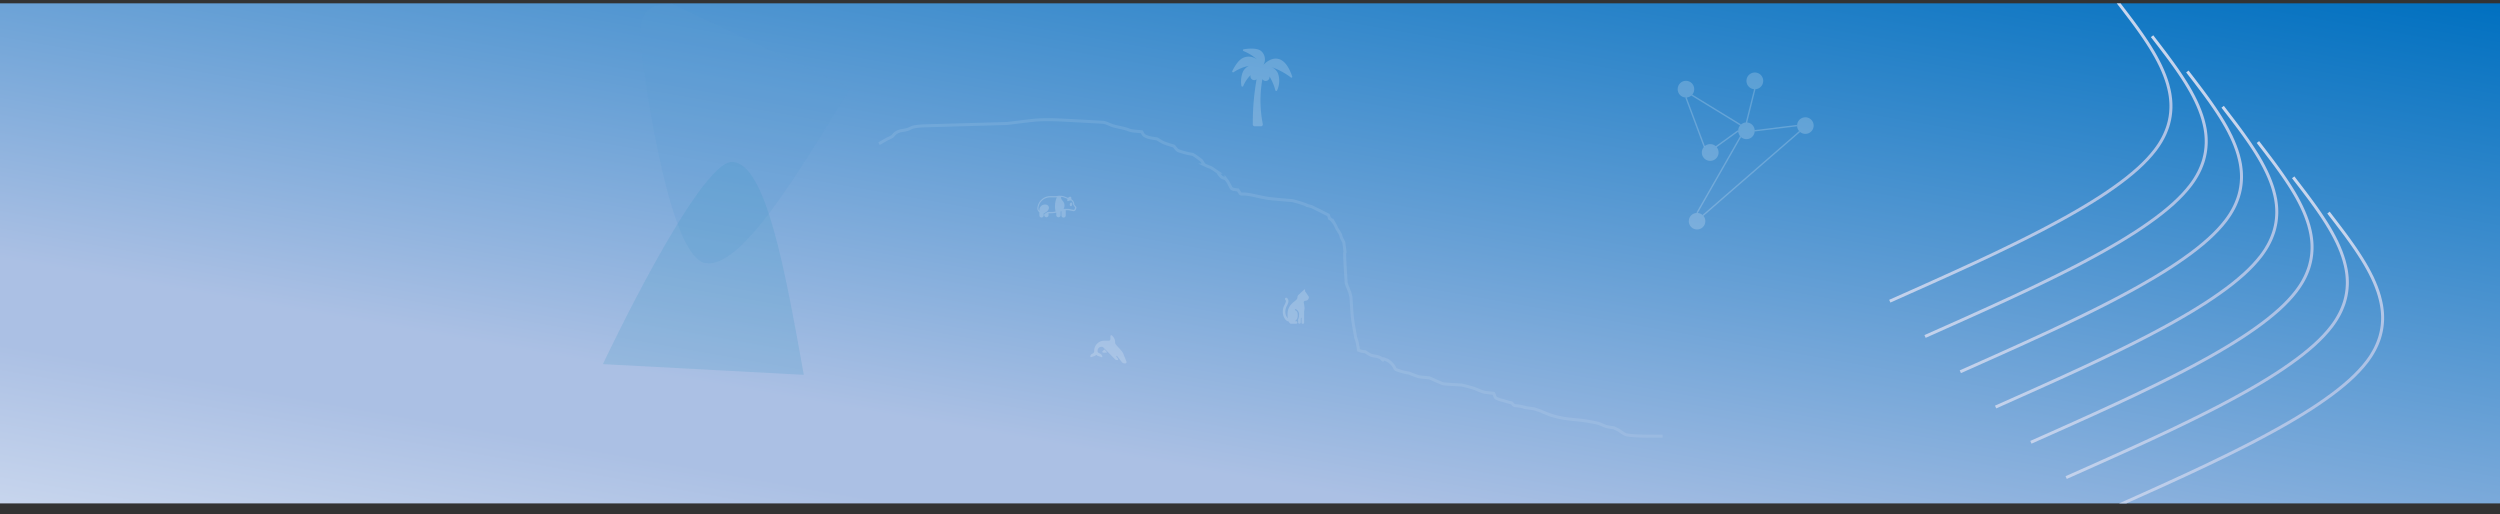 <svg id="图层_1" data-name="图层 1" xmlns="http://www.w3.org/2000/svg" xmlns:xlink="http://www.w3.org/1999/xlink" viewBox="0 0 850.38 174.92"><rect x="0" y="0" width="850.38" height="174.92" fill="#333333" stroke="none"/><defs><style>.cls-1,.cls-2,.cls-23,.cls-24,.cls-3{fill:none;}.cls-2{clip-rule:evenodd;}.cls-22,.cls-26,.cls-27,.cls-3{fill-rule:evenodd;}.cls-4{clip-path:url(#clip-path);}.cls-5{fill:url(#未命名的渐变);}.cls-6{fill:url(#未命名的渐变_2);}.cls-7{fill:url(#未命名的渐变_3);}.cls-8{fill:url(#未命名的渐变_4);}.cls-9{fill:url(#未命名的渐变_5);}.cls-10{fill:url(#未命名的渐变_6);}.cls-11{fill:url(#未命名的渐变_7);}.cls-12{fill:url(#未命名的渐变_8);}.cls-13{clip-path:url(#clip-path-5);}.cls-14{clip-path:url(#clip-path-6);}.cls-15,.cls-22{fill:#fff;opacity:0.2;}.cls-16{clip-path:url(#clip-path-7);}.cls-17{clip-path:url(#clip-path-8);}.cls-18{clip-path:url(#clip-path-9);}.cls-19{clip-path:url(#clip-path-10);}.cls-20{clip-path:url(#clip-path-11);}.cls-21{clip-path:url(#clip-path-12);}.cls-23,.cls-24{stroke:#fff;stroke-miterlimit:10;}.cls-23{stroke-width:0.48px;}.cls-23,.cls-26,.cls-27{opacity:0.2;}.cls-24{stroke-width:1.02px;opacity:0.1;}.cls-25{clip-path:url(#clip-path-13);}.cls-26{fill:#5b9bd5;}.cls-27{fill:#3d96c7;}</style><clipPath id="clip-path" transform="translate(0 1.14)"><rect class="cls-1" width="850.38" height="170.1"/></clipPath><linearGradient id="未命名的渐变" x1="452.56" y1="-69.02" x2="397.82" y2="241.4" gradientUnits="userSpaceOnUse"><stop offset="0" stop-color="#0070c0"/><stop offset="0.74" stop-color="#abc0e4"/><stop offset="0.83" stop-color="#abc0e4"/><stop offset="1" stop-color="#c7d5ed"/></linearGradient><linearGradient id="未命名的渐变_2" x1="532.54" y1="-88.25" x2="737.89" y2="104.05" gradientUnits="userSpaceOnUse"><stop offset="0" stop-color="#c7d5ed"/><stop offset="0.09" stop-color="#abc0e4"/><stop offset="0.13" stop-color="#abc0e4"/><stop offset="0.5" stop-color="#f6f8fc"/><stop offset="0.87" stop-color="#abc0e4"/><stop offset="0.92" stop-color="#abc0e4"/><stop offset="1" stop-color="#c7d5ed"/></linearGradient><linearGradient id="未命名的渐变_3" x1="544.54" y1="-76.25" x2="749.89" y2="116.05" xlink:href="#未命名的渐变_2"/><linearGradient id="未命名的渐变_4" x1="556.54" y1="-64.25" x2="761.89" y2="128.05" xlink:href="#未命名的渐变_2"/><linearGradient id="未命名的渐变_5" x1="568.54" y1="-52.25" x2="773.89" y2="140.05" xlink:href="#未命名的渐变_2"/><linearGradient id="未命名的渐变_6" x1="580.54" y1="-40.25" x2="785.89" y2="152.05" xlink:href="#未命名的渐变_2"/><linearGradient id="未命名的渐变_7" x1="592.54" y1="-28.25" x2="797.89" y2="164.05" xlink:href="#未命名的渐变_2"/><linearGradient id="未命名的渐变_8" x1="604.54" y1="-16.25" x2="809.89" y2="176.06" xlink:href="#未命名的渐变_2"/><clipPath id="clip-path-5" transform="translate(0 1.14)"><rect class="cls-1" x="413.64" y="12.66" width="31.2" height="31.2"/></clipPath><clipPath id="clip-path-6" transform="translate(0 1.14)"><rect class="cls-1" x="413.64" y="12.66" width="31.2" height="31.2"/></clipPath><clipPath id="clip-path-7" transform="translate(0 1.14)"><rect class="cls-1" x="433.74" y="96.06" width="14.16" height="14.16"/></clipPath><clipPath id="clip-path-8" transform="translate(0 1.14)"><rect class="cls-1" x="433.74" y="96.06" width="14.16" height="14.16"/></clipPath><clipPath id="clip-path-9" transform="translate(0 1.14)"><rect class="cls-1" x="370.08" y="110.7" width="14.16" height="14.16"/></clipPath><clipPath id="clip-path-10" transform="translate(0 1.14)"><rect class="cls-1" x="370.08" y="110.7" width="14.16" height="14.16"/></clipPath><clipPath id="clip-path-11" transform="translate(0 1.14)"><rect class="cls-1" x="352.32" y="62.22" width="14.22" height="14.16"/></clipPath><clipPath id="clip-path-12" transform="translate(0 1.14)"><rect class="cls-1" x="352.32" y="62.22" width="14.22" height="14.16"/></clipPath><clipPath id="clip-path-13" transform="translate(0 1.14)"><polyline class="cls-2" points="0 0 850.38 0 850.38 170.1 0 170.1"/></clipPath></defs><title>background</title><g class="cls-4"><g class="cls-4"><rect class="cls-5" y="1.14" width="850.38" height="170.1"/></g><g class="cls-4"><polygon class="cls-6" points="642.6 101.98 649.86 98.75 657.08 95.52 657.07 95.52 664.21 92.29 664.21 92.29 671.24 89.06 671.24 89.07 678.11 85.84 678.11 85.84 684.79 82.61 684.79 82.61 688.05 81 688.05 81 691.25 79.39 691.24 79.39 694.38 77.78 694.38 77.78 697.44 76.17 697.43 76.17 700.42 74.56 700.41 74.56 703.32 72.96 703.31 72.96 706.13 71.35 706.13 71.35 708.86 69.75 708.85 69.75 711.49 68.14 711.48 68.15 714.02 66.54 714.01 66.55 716.44 64.94 716.43 64.94 718.75 63.34 718.74 63.34 720.95 61.74 720.94 61.75 723.03 60.15 723.02 60.16 724.99 58.55 724.98 58.57 726.82 56.96 726.81 56.98 728.51 55.38 728.5 55.39 730.07 53.79 730.05 53.81 731.48 52.21 731.46 52.23 732.75 50.64 732.73 50.65 733.32 49.85 733.31 49.87 733.86 49.07 733.85 49.09 734.36 48.29 734.35 48.3 734.82 47.51 734.82 47.52 735.25 46.72 735.25 46.74 735.65 45.94 735.64 45.96 736.01 45.16 736 45.18 736.34 44.38 736.33 44.4 736.63 43.61 736.63 43.62 736.9 42.82 736.9 42.84 737.13 42.05 737.13 42.07 737.33 41.28 737.33 41.29 737.51 40.5 737.5 40.52 737.65 39.72 737.65 39.74 737.76 38.94 737.76 38.96 737.85 38.17 737.85 38.19 737.9 37.4 737.9 37.41 737.94 36.62 737.94 36.64 737.94 35.84 737.94 35.86 737.92 35.07 737.92 35.09 737.87 34.3 737.87 34.31 737.8 33.52 737.8 33.53 737.7 32.74 737.7 32.76 737.58 31.97 737.58 31.98 737.43 31.19 737.43 31.2 737.26 30.41 737.27 30.43 736.86 28.85 736.87 28.87 736.38 27.29 736.38 27.31 735.81 25.73 735.82 25.75 735.17 24.17 735.18 24.19 734.46 22.61 734.47 22.63 733.68 21.05 733.69 21.06 732.84 19.48 732.85 19.49 731.94 17.92 731.95 17.93 730.99 16.35 731 16.36 729.99 14.78 730 14.79 728.95 13.21 728.96 13.22 727.87 11.64 727.88 11.65 726.76 10.07 726.76 10.08 725.62 8.5 724.45 6.93 722.06 3.78 719.63 0.63 720.44 0 722.87 3.16 725.27 6.32 726.44 7.9 727.59 9.48 728.71 11.06 729.8 12.64 730.85 14.23 731.86 15.81 732.83 17.4 733.74 18.99 734.59 20.59 735.39 22.18 736.11 23.77 736.77 25.38 737.35 26.98 737.85 28.58 738.26 30.19 738.43 30.99 738.59 31.8 738.71 32.61 738.81 33.41 738.89 34.22 738.94 35.03 738.96 35.84 738.96 36.65 738.92 37.46 738.86 38.27 738.77 39.08 738.65 39.9 738.5 40.71 738.32 41.52 738.11 42.33 737.87 43.15 737.59 43.96 737.28 44.77 736.94 45.59 736.56 46.4 736.15 47.21 735.7 48.02 735.22 48.83 734.7 49.64 734.14 50.45 733.55 51.27 732.25 52.88 730.8 54.5 729.22 56.11 727.5 57.73 725.64 59.34 723.66 60.95 721.56 62.56 719.34 64.17 717.01 65.79 714.57 67.4 712.02 69.01 709.38 70.62 706.64 72.23 703.81 73.85 700.9 75.46 697.91 77.07 694.85 78.69 691.71 80.3 688.51 81.91 685.24 83.53 678.55 86.76 671.67 89.99 664.64 93.22 657.49 96.45 650.27 99.68 643.02 102.92 642.6 101.98"/></g><polygon class="cls-7" points="654.6 113.98 661.86 110.75 669.08 107.52 669.07 107.52 676.21 104.29 676.21 104.29 683.24 101.06 683.24 101.07 690.11 97.84 690.11 97.84 696.79 94.61 696.79 94.61 700.05 93 700.05 93 703.25 91.39 703.24 91.39 706.38 89.78 706.38 89.78 709.44 88.17 709.43 88.17 712.42 86.56 712.41 86.56 715.32 84.96 715.31 84.96 718.13 83.35 718.13 83.35 720.86 81.75 720.85 81.75 723.49 80.14 723.48 80.14 726.02 78.54 726.01 78.55 728.44 76.94 728.43 76.94 730.75 75.34 730.74 75.34 732.95 73.74 732.94 73.75 735.03 72.15 735.02 72.16 736.99 70.55 736.98 70.57 738.82 68.96 738.81 68.98 740.51 67.38 740.5 67.39 742.07 65.79 742.05 65.81 743.48 64.21 743.46 64.23 744.75 62.64 744.73 62.65 745.32 61.85 745.31 61.87 745.86 61.07 745.85 61.09 746.36 60.29 746.35 60.3 746.82 59.51 746.82 59.52 747.25 58.72 747.25 58.74 747.65 57.94 747.64 57.96 748.01 57.16 748 57.18 748.34 56.38 748.33 56.4 748.63 55.61 748.63 55.62 748.9 54.82 748.9 54.84 749.13 54.05 749.13 54.07 749.33 53.28 749.33 53.29 749.51 52.5 749.5 52.52 749.65 51.72 749.65 51.74 749.76 50.94 749.76 50.96 749.85 50.17 749.85 50.19 749.9 49.4 749.9 49.41 749.94 48.62 749.94 48.64 749.94 47.84 749.94 47.86 749.92 47.07 749.92 47.09 749.87 46.3 749.87 46.31 749.8 45.52 749.8 45.53 749.7 44.74 749.7 44.76 749.58 43.97 749.58 43.98 749.43 43.19 749.43 43.2 749.26 42.41 749.27 42.43 748.86 40.85 748.87 40.87 748.38 39.29 748.38 39.31 747.81 37.73 747.82 37.75 747.17 36.17 747.18 36.19 746.46 34.61 746.47 34.63 745.68 33.05 745.69 33.06 744.84 31.48 744.85 31.49 743.94 29.92 743.95 29.93 742.99 28.35 743 28.36 741.99 26.78 742 26.79 740.95 25.21 740.96 25.22 739.87 23.64 739.88 23.65 738.76 22.07 738.76 22.08 737.62 20.5 736.45 18.93 734.06 15.78 731.63 12.63 732.44 12 734.87 15.16 737.27 18.32 738.44 19.9 739.59 21.48 740.71 23.06 741.8 24.64 742.85 26.23 743.86 27.81 744.83 29.4 745.74 30.99 746.59 32.59 747.39 34.18 748.11 35.77 748.77 37.38 749.35 38.98 749.85 40.58 750.26 42.19 750.43 42.99 750.59 43.8 750.71 44.61 750.81 45.41 750.89 46.22 750.94 47.03 750.96 47.84 750.96 48.65 750.92 49.46 750.86 50.27 750.77 51.08 750.65 51.9 750.5 52.71 750.32 53.52 750.11 54.33 749.87 55.15 749.59 55.96 749.28 56.77 748.94 57.59 748.56 58.4 748.15 59.21 747.7 60.02 747.22 60.83 746.7 61.64 746.14 62.45 745.55 63.27 744.25 64.88 742.8 66.5 741.22 68.11 739.5 69.73 737.64 71.34 735.66 72.95 733.56 74.56 731.34 76.17 729.01 77.78 726.57 79.4 724.02 81.01 721.38 82.62 718.64 84.23 715.81 85.85 712.9 87.46 709.91 89.07 706.85 90.69 703.71 92.3 700.51 93.91 697.24 95.53 690.55 98.76 683.67 101.99 676.64 105.22 669.49 108.45 662.27 111.68 655.02 114.92 654.6 113.98"/><polygon class="cls-8" points="666.6 125.98 673.86 122.75 681.08 119.52 681.07 119.52 688.21 116.29 688.21 116.29 695.24 113.06 695.24 113.07 702.11 109.84 702.11 109.84 708.79 106.61 708.79 106.61 712.05 105 712.05 105 715.25 103.39 715.24 103.39 718.38 101.78 718.38 101.78 721.44 100.17 721.43 100.17 724.42 98.56 724.41 98.56 727.32 96.96 727.31 96.96 730.13 95.35 730.13 95.35 732.86 93.75 732.85 93.75 735.49 92.14 735.48 92.14 738.02 90.54 738.01 90.55 740.44 88.94 740.43 88.94 742.75 87.34 742.74 87.34 744.95 85.74 744.94 85.75 747.03 84.15 747.02 84.16 748.99 82.55 748.98 82.56 750.82 80.96 750.81 80.98 752.51 79.38 752.5 79.39 754.07 77.79 754.05 77.81 755.48 76.21 755.46 76.23 756.75 74.64 756.73 74.65 757.32 73.86 757.31 73.87 757.86 73.07 757.85 73.09 758.36 72.29 758.35 72.3 758.82 71.5 758.82 71.52 759.25 70.72 759.25 70.74 759.65 69.94 759.64 69.96 760.01 69.16 760 69.18 760.34 68.38 760.33 68.4 760.63 67.61 760.63 67.62 760.9 66.82 760.9 66.84 761.13 66.05 761.13 66.07 761.33 65.28 761.33 65.29 761.51 64.5 761.5 64.52 761.65 63.72 761.65 63.74 761.76 62.94 761.76 62.96 761.85 62.17 761.85 62.19 761.9 61.4 761.9 61.41 761.94 60.62 761.94 60.64 761.94 59.84 761.94 59.86 761.92 59.07 761.92 59.09 761.87 58.3 761.87 58.31 761.8 57.52 761.8 57.53 761.7 56.74 761.7 56.76 761.58 55.97 761.58 55.98 761.43 55.19 761.43 55.2 761.26 54.41 761.27 54.43 760.86 52.85 760.87 52.87 760.38 51.29 760.38 51.31 759.81 49.73 759.82 49.75 759.17 48.17 759.18 48.19 758.46 46.61 758.47 46.63 757.68 45.05 757.69 45.06 756.84 43.48 756.85 43.49 755.94 41.92 755.95 41.93 754.99 40.35 755 40.36 753.99 38.78 754 38.79 752.95 37.21 752.96 37.22 751.87 35.64 751.88 35.65 750.76 34.07 750.76 34.08 749.62 32.5 748.45 30.93 746.06 27.78 743.63 24.63 744.44 24 746.87 27.16 749.27 30.32 750.44 31.9 751.59 33.48 752.71 35.06 753.8 36.64 754.85 38.23 755.86 39.81 756.83 41.4 757.74 42.99 758.59 44.59 759.39 46.18 760.11 47.77 760.77 49.38 761.35 50.98 761.85 52.58 762.26 54.19 762.43 54.99 762.59 55.8 762.71 56.61 762.81 57.41 762.89 58.22 762.94 59.03 762.96 59.84 762.96 60.65 762.92 61.46 762.86 62.27 762.77 63.08 762.65 63.9 762.5 64.71 762.32 65.52 762.11 66.33 761.87 67.15 761.59 67.96 761.28 68.77 760.94 69.59 760.56 70.4 760.15 71.21 759.7 72.02 759.22 72.83 758.7 73.64 758.14 74.45 757.55 75.27 756.25 76.88 754.8 78.5 753.22 80.11 751.5 81.73 749.64 83.34 747.66 84.95 745.56 86.56 743.34 88.17 741.01 89.78 738.57 91.4 736.02 93.01 733.38 94.62 730.64 96.23 727.81 97.85 724.9 99.46 721.91 101.07 718.85 102.69 715.71 104.3 712.51 105.91 709.24 107.53 702.55 110.76 695.67 113.99 688.64 117.22 681.49 120.45 674.27 123.68 667.02 126.92 666.6 125.98"/><polygon class="cls-9" points="678.6 137.98 685.86 134.75 693.08 131.52 693.07 131.52 700.21 128.29 700.21 128.29 707.24 125.06 707.24 125.07 714.11 121.84 714.11 121.84 720.79 118.61 720.79 118.61 724.05 117 724.05 117 727.25 115.39 727.24 115.39 730.38 113.78 730.38 113.78 733.44 112.17 733.43 112.17 736.42 110.56 736.41 110.56 739.32 108.96 739.31 108.96 742.13 107.35 742.13 107.35 744.86 105.75 744.85 105.75 747.49 104.14 747.48 104.14 750.02 102.54 750.01 102.55 752.44 100.94 752.43 100.94 754.75 99.34 754.74 99.34 756.95 97.74 756.94 97.75 759.03 96.15 759.02 96.16 760.99 94.55 760.98 94.56 762.82 92.96 762.81 92.98 764.51 91.38 764.5 91.39 766.07 89.79 766.05 89.81 767.48 88.21 767.46 88.23 768.75 86.64 768.73 86.65 769.32 85.86 769.31 85.87 769.86 85.07 769.85 85.09 770.36 84.29 770.35 84.3 770.82 83.5 770.82 83.52 771.25 82.72 771.25 82.74 771.65 81.94 771.64 81.96 772.01 81.16 772 81.18 772.34 80.38 772.33 80.4 772.63 79.61 772.63 79.62 772.9 78.82 772.9 78.84 773.13 78.05 773.13 78.07 773.33 77.28 773.33 77.29 773.51 76.5 773.5 76.52 773.65 75.72 773.65 75.74 773.76 74.94 773.76 74.96 773.85 74.17 773.85 74.19 773.9 73.4 773.9 73.41 773.94 72.62 773.94 72.64 773.94 71.84 773.94 71.86 773.92 71.07 773.92 71.09 773.87 70.3 773.87 70.31 773.8 69.52 773.8 69.53 773.7 68.74 773.7 68.76 773.58 67.97 773.58 67.98 773.43 67.19 773.43 67.2 773.26 66.41 773.27 66.43 772.86 64.85 772.87 64.87 772.38 63.29 772.38 63.31 771.81 61.73 771.82 61.75 771.17 60.17 771.18 60.19 770.46 58.61 770.47 58.63 769.68 57.05 769.69 57.06 768.84 55.48 768.85 55.49 767.94 53.92 767.95 53.93 766.99 52.35 767 52.36 765.99 50.78 766 50.79 764.95 49.21 764.96 49.22 763.87 47.64 763.88 47.65 762.76 46.07 762.76 46.08 761.62 44.5 760.45 42.93 758.06 39.78 755.63 36.63 756.44 36 758.87 39.16 761.27 42.32 762.44 43.9 763.59 45.48 764.71 47.06 765.8 48.64 766.85 50.23 767.86 51.81 768.83 53.4 769.74 54.99 770.59 56.59 771.39 58.18 772.11 59.77 772.77 61.38 773.35 62.98 773.85 64.58 774.26 66.19 774.43 66.99 774.59 67.8 774.71 68.61 774.81 69.41 774.89 70.22 774.94 71.03 774.96 71.84 774.96 72.65 774.92 73.46 774.86 74.27 774.77 75.08 774.65 75.9 774.5 76.71 774.32 77.52 774.11 78.33 773.87 79.15 773.59 79.96 773.28 80.77 772.94 81.59 772.56 82.4 772.15 83.21 771.7 84.02 771.22 84.83 770.7 85.64 770.14 86.45 769.55 87.27 768.25 88.88 766.8 90.5 765.22 92.11 763.5 93.73 761.64 95.34 759.66 96.95 757.56 98.56 755.34 100.17 753.01 101.78 750.57 103.4 748.02 105.01 745.38 106.62 742.64 108.23 739.81 109.85 736.9 111.46 733.91 113.07 730.85 114.69 727.71 116.3 724.51 117.91 721.24 119.53 714.55 122.76 707.67 125.99 700.64 129.22 693.49 132.45 686.27 135.68 679.02 138.92 678.6 137.98"/><polygon class="cls-10" points="690.6 149.98 697.86 146.75 705.08 143.52 705.07 143.52 712.21 140.29 712.21 140.29 719.24 137.06 719.24 137.07 726.11 133.84 726.11 133.84 732.79 130.61 732.79 130.61 736.05 129 736.05 129 739.25 127.39 739.24 127.39 742.38 125.78 742.38 125.78 745.44 124.17 745.43 124.17 748.42 122.56 748.41 122.56 751.32 120.96 751.31 120.96 754.13 119.35 754.13 119.35 756.86 117.75 756.85 117.75 759.49 116.14 759.48 116.14 762.02 114.54 762.01 114.55 764.44 112.94 764.43 112.94 766.75 111.34 766.74 111.34 768.95 109.74 768.94 109.75 771.03 108.15 771.02 108.16 772.99 106.55 772.98 106.56 774.82 104.96 774.81 104.98 776.51 103.38 776.5 103.39 778.07 101.79 778.05 101.81 779.48 100.21 779.46 100.23 780.75 98.64 780.73 98.65 781.32 97.86 781.31 97.87 781.86 97.07 781.85 97.09 782.36 96.29 782.35 96.3 782.82 95.5 782.82 95.52 783.25 94.72 783.25 94.74 783.65 93.94 783.64 93.96 784.01 93.16 784 93.18 784.34 92.38 784.33 92.4 784.63 91.61 784.63 91.62 784.9 90.82 784.9 90.84 785.13 90.05 785.13 90.07 785.33 89.28 785.33 89.29 785.51 88.5 785.5 88.52 785.65 87.72 785.65 87.74 785.76 86.94 785.76 86.96 785.85 86.17 785.85 86.19 785.9 85.4 785.9 85.41 785.94 84.62 785.94 84.64 785.94 83.84 785.94 83.86 785.92 83.07 785.92 83.09 785.87 82.3 785.87 82.31 785.8 81.52 785.8 81.53 785.7 80.74 785.7 80.76 785.58 79.97 785.58 79.98 785.43 79.19 785.43 79.2 785.26 78.41 785.27 78.43 784.86 76.85 784.87 76.87 784.38 75.29 784.38 75.31 783.81 73.73 783.82 73.75 783.17 72.17 783.18 72.19 782.46 70.61 782.47 70.63 781.68 69.05 781.69 69.06 780.84 67.48 780.85 67.49 779.94 65.92 779.95 65.93 778.99 64.35 779 64.36 777.99 62.78 778 62.79 776.95 61.21 776.96 61.22 775.87 59.64 775.88 59.65 774.76 58.07 774.76 58.08 773.62 56.5 772.45 54.93 770.06 51.78 767.63 48.63 768.44 48 770.87 51.16 773.27 54.32 774.44 55.9 775.59 57.48 776.71 59.06 777.8 60.64 778.85 62.23 779.86 63.81 780.83 65.4 781.74 66.99 782.59 68.59 783.39 70.18 784.11 71.78 784.77 73.38 785.35 74.98 785.85 76.58 786.26 78.19 786.43 78.99 786.59 79.8 786.71 80.61 786.81 81.41 786.89 82.22 786.94 83.03 786.96 83.84 786.96 84.65 786.92 85.46 786.86 86.27 786.77 87.08 786.65 87.9 786.5 88.71 786.32 89.52 786.11 90.33 785.87 91.15 785.59 91.96 785.28 92.77 784.94 93.59 784.56 94.4 784.15 95.21 783.7 96.02 783.22 96.83 782.7 97.64 782.14 98.45 781.55 99.27 780.25 100.88 778.8 102.5 777.22 104.11 775.5 105.73 773.64 107.34 771.66 108.95 769.56 110.56 767.34 112.17 765.01 113.78 762.57 115.4 760.02 117.01 757.38 118.62 754.64 120.23 751.81 121.85 748.9 123.46 745.91 125.07 742.85 126.69 739.71 128.3 736.51 129.91 733.24 131.53 726.55 134.76 719.67 137.99 712.64 141.22 705.49 144.45 698.27 147.68 691.02 150.92 690.6 149.98"/><polygon class="cls-11" points="702.6 161.98 709.86 158.75 717.08 155.52 717.07 155.52 724.21 152.29 724.21 152.29 731.24 149.06 731.24 149.07 738.11 145.84 738.11 145.84 744.79 142.61 744.79 142.61 748.05 141 748.05 141 751.25 139.39 751.24 139.39 754.38 137.78 754.38 137.78 757.44 136.17 757.43 136.18 760.42 134.56 760.41 134.56 763.32 132.96 763.31 132.96 766.13 131.35 766.13 131.35 768.86 129.75 768.85 129.75 771.49 128.14 771.48 128.15 774.02 126.54 774.01 126.55 776.44 124.94 776.43 124.94 778.75 123.34 778.74 123.34 780.95 121.74 780.94 121.75 783.03 120.15 783.02 120.16 784.99 118.55 784.98 118.56 786.82 116.96 786.81 116.98 788.51 115.38 788.5 115.39 790.07 113.79 790.05 113.81 791.48 112.21 791.46 112.23 792.75 110.64 792.73 110.65 793.32 109.86 793.31 109.87 793.86 109.07 793.85 109.09 794.36 108.29 794.35 108.3 794.82 107.5 794.82 107.52 795.25 106.72 795.25 106.74 795.65 105.94 795.64 105.96 796.01 105.16 796 105.18 796.34 104.38 796.33 104.4 796.63 103.61 796.63 103.62 796.9 102.82 796.9 102.84 797.13 102.05 797.13 102.07 797.33 101.28 797.33 101.29 797.51 100.5 797.5 100.52 797.65 99.72 797.65 99.74 797.76 98.94 797.76 98.96 797.85 98.17 797.85 98.19 797.9 97.4 797.9 97.41 797.94 96.62 797.94 96.64 797.94 95.84 797.94 95.86 797.92 95.07 797.92 95.09 797.87 94.3 797.87 94.31 797.8 93.52 797.8 93.53 797.7 92.74 797.7 92.76 797.58 91.97 797.58 91.98 797.43 91.19 797.43 91.2 797.26 90.41 797.27 90.43 796.86 88.85 796.87 88.87 796.38 87.29 796.38 87.31 795.81 85.73 795.82 85.75 795.17 84.17 795.18 84.19 794.46 82.61 794.47 82.63 793.68 81.05 793.69 81.06 792.84 79.48 792.85 79.5 791.94 77.92 791.95 77.93 790.99 76.35 791 76.36 789.99 74.78 790 74.79 788.95 73.21 788.96 73.22 787.87 71.64 787.88 71.65 786.76 70.07 786.76 70.08 785.62 68.5 784.45 66.93 782.06 63.78 779.63 60.63 780.44 60 782.87 63.16 785.27 66.32 786.44 67.9 787.59 69.48 788.71 71.06 789.8 72.64 790.85 74.23 791.86 75.81 792.83 77.4 793.74 78.99 794.59 80.59 795.39 82.18 796.11 83.78 796.77 85.38 797.35 86.98 797.85 88.58 798.26 90.19 798.43 90.99 798.59 91.8 798.71 92.61 798.81 93.41 798.89 94.22 798.94 95.03 798.96 95.84 798.96 96.65 798.92 97.46 798.86 98.27 798.77 99.08 798.65 99.9 798.5 100.71 798.32 101.52 798.11 102.33 797.87 103.15 797.59 103.96 797.28 104.77 796.94 105.59 796.56 106.4 796.15 107.21 795.7 108.02 795.22 108.83 794.7 109.64 794.14 110.45 793.55 111.27 792.25 112.88 790.8 114.5 789.22 116.11 787.5 117.73 785.64 119.34 783.66 120.95 781.56 122.56 779.34 124.17 777.01 125.78 774.57 127.4 772.02 129.01 769.38 130.62 766.64 132.24 763.81 133.85 760.9 135.46 757.91 137.07 754.85 138.69 751.71 140.3 748.51 141.91 745.24 143.53 738.55 146.76 731.67 149.99 724.64 153.22 717.49 156.45 710.27 159.68 703.02 162.92 702.6 161.98"/><g class="cls-4"><polygon class="cls-12" points="714.6 173.98 721.86 170.75 729.08 167.52 729.07 167.52 736.21 164.29 736.21 164.29 743.24 161.06 743.24 161.07 750.11 157.84 750.11 157.84 756.79 154.61 756.79 154.61 760.05 153 760.05 153 763.25 151.39 763.24 151.39 766.38 149.78 766.38 149.78 769.44 148.17 769.43 148.18 772.42 146.56 772.41 146.56 775.32 144.96 775.31 144.96 778.13 143.35 778.13 143.35 780.86 141.75 780.85 141.75 783.49 140.14 783.48 140.15 786.02 138.54 786.01 138.55 788.44 136.94 788.43 136.94 790.75 135.34 790.74 135.34 792.95 133.74 792.94 133.75 795.03 132.15 795.02 132.16 796.99 130.55 796.98 130.56 798.82 128.96 798.81 128.98 800.51 127.38 800.5 127.39 802.07 125.79 802.05 125.81 803.48 124.21 803.46 124.23 804.75 122.64 804.73 122.65 805.32 121.86 805.31 121.87 805.86 121.07 805.85 121.09 806.36 120.29 806.35 120.3 806.82 119.5 806.82 119.52 807.25 118.72 807.25 118.74 807.65 117.94 807.64 117.96 808.01 117.16 808 117.18 808.34 116.38 808.33 116.4 808.63 115.61 808.63 115.62 808.9 114.82 808.9 114.84 809.13 114.05 809.13 114.07 809.33 113.28 809.33 113.29 809.51 112.5 809.5 112.52 809.65 111.72 809.65 111.74 809.76 110.94 809.76 110.96 809.85 110.17 809.85 110.19 809.9 109.4 809.9 109.41 809.94 108.62 809.94 108.64 809.94 107.84 809.94 107.86 809.92 107.07 809.92 107.09 809.87 106.3 809.87 106.31 809.8 105.52 809.8 105.53 809.7 104.74 809.7 104.76 809.58 103.97 809.58 103.98 809.43 103.19 809.43 103.2 809.26 102.41 809.27 102.43 808.86 100.85 808.87 100.87 808.38 99.29 808.38 99.31 807.81 97.73 807.82 97.75 807.17 96.17 807.18 96.19 806.46 94.61 806.47 94.63 805.68 93.05 805.69 93.06 804.84 91.48 804.85 91.5 803.94 89.92 803.95 89.93 802.99 88.35 803 88.36 801.99 86.78 802 86.79 800.95 85.21 800.96 85.22 799.87 83.64 799.88 83.65 798.76 82.07 798.76 82.08 797.62 80.5 797.62 80.5 796.45 78.93 796.45 78.93 794.06 75.78 794.06 75.78 791.63 72.63 792.44 72 794.87 75.16 797.27 78.32 798.44 79.89 799.59 81.48 800.71 83.06 801.8 84.64 802.85 86.23 803.86 87.81 804.83 89.4 805.74 90.99 806.59 92.59 807.39 94.18 808.11 95.78 808.77 97.38 809.35 98.98 809.85 100.58 810.26 102.19 810.43 102.99 810.59 103.8 810.71 104.61 810.81 105.41 810.89 106.22 810.94 107.03 810.96 107.84 810.96 108.65 810.92 109.46 810.86 110.27 810.77 111.08 810.65 111.9 810.5 112.71 810.32 113.52 810.11 114.33 809.87 115.15 809.59 115.96 809.28 116.77 808.94 117.59 808.56 118.4 808.15 119.21 807.7 120.02 807.22 120.83 806.7 121.64 806.14 122.45 805.55 123.27 804.25 124.88 802.8 126.5 801.22 128.11 799.5 129.73 797.64 131.34 795.66 132.95 793.56 134.56 791.34 136.17 789.01 137.78 786.57 139.4 784.02 141.01 781.38 142.62 778.64 144.24 775.81 145.85 772.9 147.46 769.91 149.07 766.85 150.69 763.71 152.3 760.51 153.91 757.24 155.53 750.55 158.76 743.67 161.99 736.64 165.22 729.49 168.45 722.27 171.68 715.02 174.92 714.6 173.98"/></g><g class="cls-13"><g class="cls-14"><path class="cls-15" d="M439.52,24.82c-.54-1.67-1.89-4.91-4.2-5.77-2.63-1-4.93,1.22-5.58,1.89a3.7,3.7,0,0,0-.83-4.77c-1.34-1.06-4.23-.81-5.86-.55a.32.32,0,0,0-.07.61,15.53,15.53,0,0,1,4.75,3,4.55,4.55,0,0,0-5.23-.51c-1.41.8-2.66,2.95-3.33,4.29a.32.32,0,0,0,.45.42,13.62,13.62,0,0,1,5.19-2.15,4.38,4.38,0,0,0-2,1.92,8.76,8.76,0,0,0-.54,4.84.32.32,0,0,0,.61.1,11.06,11.06,0,0,1,2.56-3.75,1.1,1.1,0,0,0-.1.45,1.29,1.29,0,0,0,1.29,1.28,1.27,1.27,0,0,0,.8-.29,85.17,85.17,0,0,0-1.29,15.35.65.65,0,0,0,.65.64h2.11a.65.65,0,0,0,.64-.77,41.1,41.1,0,0,1-.13-15.28,1.32,1.32,0,0,0,1.13.64,1.29,1.29,0,0,0,1.28-1.28.77.77,0,0,0,0-.26,17.81,17.81,0,0,1,2,4.74.31.31,0,0,0,.58,0,7.7,7.7,0,0,0,.32-5.77,4.14,4.14,0,0,0-2.37-2.21A23.45,23.45,0,0,1,439,25.14.3.3,0,0,0,439.52,24.82Z" transform="translate(0 1.14)"/></g></g><g class="cls-16"><g class="cls-17"><path class="cls-15" d="M445.14,99.72l-1.22-1.78v-.52a.15.15,0,0,0-.25-.1l-2,1.87a1.18,1.18,0,0,0-.36.85v.08c0,1.24-3.35,1.75-3.35,5.67a7.64,7.64,0,0,0,.1,1.36l-.1-.09a3.46,3.46,0,0,1-.73-2.57,3.91,3.91,0,0,1,.53-1.62c.4-.84.87-1.8.07-2.62a.43.43,0,0,0-.61,0,.41.41,0,0,0,0,.61c.33.34.19.73-.23,1.62a4.48,4.48,0,0,0-.63,2,4.34,4.34,0,0,0,1,3.22,2.06,2.06,0,0,0,1,.53c.27.58.61.75.75.75h1.75a.42.42,0,0,0,.44-.43.44.44,0,0,0-.38-.44h-.5a2.12,2.12,0,0,0,1-2c0-1-.19-1.36-.83-1.71a.21.21,0,0,1,.21-.37,2,2,0,0,1,1.06,2.08,3.18,3.18,0,0,1-.29,1.38v1.09a.44.44,0,0,0,.87,0v-1.34a4,4,0,0,0,.29-.39v1.73a.42.42,0,0,0,.44.43.41.41,0,0,0,.43-.43v-3.87a4.57,4.57,0,0,0,.15-1.08,14.84,14.84,0,0,0-.29-1.89.58.58,0,0,1,.58-.58,1.16,1.16,0,0,0,1.16-1.16A.38.38,0,0,0,445.14,99.72Z" transform="translate(0 1.14)"/></g></g><g class="cls-18"><g class="cls-19"><path class="cls-15" d="M382.55,122.48h.21a.42.42,0,0,0,.42-.42.47.47,0,0,0,0-.17l-1-2.51a4,4,0,0,0-.79-1.28l-1.74-1.94a1.31,1.31,0,0,1-.34-.88v-.06a2.88,2.88,0,0,0-.83-2l-.24-.24a.31.31,0,0,0-.44,0,.33.33,0,0,0-.09.21v1a.56.56,0,0,1-.55.56h-1.54a3.42,3.42,0,0,0-3.43,3.42v.21a.75.75,0,0,1-.38.65l-.43.24a1,1,0,0,0-.5.86.21.21,0,0,0,.21.21.11.11,0,0,0,.08,0l1.24-.42a.65.65,0,0,0,.34-.27.2.2,0,0,1,.28,0l.05,0a.63.63,0,0,0,.35.27l1.38.46a.11.11,0,0,0,.14-.08v0a1.22,1.22,0,0,0-.62-1.06l-.66-.37a.59.59,0,0,1-.32-.51v-.23a1.31,1.31,0,0,1,1.31-1.31.91.91,0,0,1,.73.29l3.87,3.94a.91.91,0,0,0,.66.28h.21a.21.21,0,0,0,.21-.21.28.28,0,0,0,0-.13l-.59-.78a.18.18,0,0,1,0-.25h0a.18.18,0,0,1,.23,0l1.56,2A1.28,1.28,0,0,0,382.55,122.48Z" transform="translate(0 1.14)"/><path class="cls-15" d="M375.05,118.29a.3.3,0,0,0,0,.43.29.29,0,0,0,.21.11l.35,0a3.14,3.14,0,0,0,1-.11l-.94-1Z" transform="translate(0 1.14)"/></g></g><g class="cls-20"><g class="cls-21"><path class="cls-15" d="M364.44,67.75c-.24,0-.47.19-.54.54s.06.65.29.7.47-.19.54-.54S364.66,67.8,364.44,67.75Z" transform="translate(0 1.14)"/><path class="cls-15" d="M365.45,70.11c-.06.06-.12.14-.22.13l-1.79-.34h0l-1.67,0a1.89,1.89,0,0,0,.3-.86c.2-1.82-1.36-2-1.11-3.2a2.86,2.86,0,0,1,.86.17l1.3.51a1.88,1.88,0,0,0-.09.57.2.2,0,0,0,.18.2h.1a1.51,1.51,0,0,1,.76-.2.42.42,0,0,0,.22-.08,1.68,1.68,0,0,1,.74,1.41c0,.18.67,1,.67,1S365.56,70,365.45,70.11Zm-12,.39a1.08,1.08,0,0,1-.24-.62v-.16A4,4,0,0,1,357.1,66h2.08l.3-.05a7.88,7.88,0,0,0-.42,4.86H359a6.2,6.2,0,0,1-1.43.15h-1.31a3.74,3.74,0,0,1-1.06.65v.5a.74.74,0,0,0,1.47,0v-.71h.9a7.77,7.77,0,0,0,1.52-.16l.2-.05v.92a.74.74,0,0,0,1.47,0V70.81l.29-.14v1.47a.73.73,0,0,0,1.46,0V70.36l.86,0,1.81.34h.09a1,1,0,0,0,.48-.26,1.93,1.93,0,0,0,.35-.72.62.62,0,0,0-.14-.63,4.51,4.51,0,0,1-.54-.7,2.06,2.06,0,0,0-1-1.77c.05-.48-.06-1-.57-.82a1.05,1.05,0,0,0-.54.38l-1.34-.52a3.2,3.2,0,0,0-1.26-.2,5.17,5.17,0,0,0-.68,0l-.85.12h-2a4.38,4.38,0,0,0-4.31,4.11v.16a1.32,1.32,0,0,0,.06.39,1.41,1.41,0,0,0,.62.8v1.08a.73.73,0,1,0,1.46,0h0v-.68c1.24-.47,1.76-1.28,1.78-1.87,0-.34-.19-1.2-1.46-1.13a1.85,1.85,0,0,0-1.77,1.7v.35Z" transform="translate(0 1.14)"/></g></g><ellipse class="cls-15" cx="573.48" cy="30.33" rx="2.82" ry="2.85"/><path class="cls-22" d="M594.06,26.37a2.85,2.85,0,1,1,2.85,2.85A2.86,2.86,0,0,1,594.06,26.37Z" transform="translate(0 1.14)"/><circle class="cls-15" cx="577.26" cy="75.24" r="2.82"/><path class="cls-22" d="M578.88,50.76a2.85,2.85,0,1,1,2.85,2.82A2.84,2.84,0,0,1,578.88,50.76Z" transform="translate(0 1.14)"/><path class="cls-22" d="M611.28,41.58a2.82,2.82,0,1,1,2.82,2.82A2.82,2.82,0,0,1,611.28,41.58Z" transform="translate(0 1.14)"/><ellipse class="cls-15" cx="594.06" cy="44.49" rx="2.82" ry="2.85"/><line class="cls-23" x1="592.05" y1="46.5" x2="577.26" y2="72.4"/><line class="cls-23" x1="596.88" y1="44.48" x2="611.24" y2="42.72"/><line class="cls-23" x1="583.74" y1="49.92" x2="591.22" y2="44.52"/><line class="cls-23" x1="575.46" y1="32.34" x2="592.03" y2="42.48"/><line class="cls-23" x1="596.89" y1="30.36" x2="594.06" y2="41.68"/><line class="cls-23" x1="612.12" y1="44.76" x2="579.3" y2="73.26"/><line class="cls-23" x1="573.48" y1="33.18" x2="579.74" y2="49.9"/><path class="cls-24" d="M299,47.74c.94-.54,1.88-1.1,2.83-1.62a15.3,15.3,0,0,0,1.62-.81c.47-.33.73-.91,1.21-1.21,1.71-1.07,2.22-.67,4.05-1.22.69-.21,1.31-.65,2-.81a21.23,21.23,0,0,1,3.64-.4l28.32-.81c13.49-1.69,10.41-1.61,32.36-.41,1.28.07,2.41.87,3.64,1.22,1.6.46,3.27.68,4.86,1.21a7.5,7.5,0,0,0,1.21.41c1.2.2,2.43.27,3.64.4.27.41.41.93.81,1.21,1.18.85,3.11,1,4.45,1.22a18,18,0,0,0,2,1.21c1.18.51,3.64,1.22,3.64,1.22.54.54.92,1.31,1.62,1.61a28.37,28.37,0,0,0,4.85,1.22,29.57,29.57,0,0,1,2.84,2c.47.48.67,1.21,1.21,1.62a16.36,16.36,0,0,0,2,.81c.86.46,1.62,1.08,2.43,1.62a8.81,8.81,0,0,0,1.21,1.61c.46.4,1.19.39,1.62.81a10.09,10.09,0,0,1,1.21,2c.26.41.39,1,.81,1.21a6.48,6.48,0,0,0,2,.4c1.47,2.21.19.95,4,1.62,2,.36,4,.88,6.07,1.22,1.75.29,7.08.69,8.49.8.95.27,1.9.5,2.84.81,4.57,1.53-.24.25,3.64,1.22l3.23,1.62L451.86,72c.86,2.58-.28-.24,2,2.83a12.88,12.88,0,0,1,.81,1.62c.38.69.86,1.32,1.21,2,.2.38.24.82.41,1.22s.54,1.08.81,1.61c1.08,8.68-.43-4.16.81,13.76a4.53,4.53,0,0,0,.4,1.21c1.14,3,.54.93,1.22,3.64.47,7.09.22,6.08,1.61,13.76.08.42.3.8.41,1.21.16.67.24,1.36.4,2,.11.42,0,1,.41,1.22a5.39,5.39,0,0,0,2,.4,14.85,14.85,0,0,0,2,1.22,17.18,17.18,0,0,0,2,.4c.42.1.81.27,1.22.41,2.36,2.35-1.48-1.19,2.83,1.21a6.56,6.56,0,0,1,1.62,1.62c.31.37.39,1,.81,1.21a17.38,17.38,0,0,0,4.45,1.21A33.4,33.4,0,0,0,482.6,127c1.21.2,2.43.27,3.64.4,1.22.54,2.42,1.11,3.64,1.62a4.5,4.5,0,0,0,1.22.41c2,.22,4,.27,6.07.4a40.66,40.66,0,0,1,4.45,1.21c.19.08,2.64,1.11,3.23,1.22,1.07.19,2.16.27,3.24.4.27.54.32,1.26.81,1.62a8.22,8.22,0,0,0,2.42.81,19.74,19.74,0,0,0,2.84.81c1.44,1.44.31.63,3.23,1.21,4.77,1-2.75-.22,4.45.81,4.69,1.56.1,0,5.26,2a28.92,28.92,0,0,0,4.85,1.22c2,.35,4.93.51,6.88.81,1.49.22,3,.49,4.45.81,1.12.24,2.15.91,3.24,1.21a22.19,22.19,0,0,0,2.42.4c.54.27,1.1.51,1.62.81.74.43,2,1.49,2.83,1.62,3.42.54,8.71.41,12.14.41" transform="translate(0 1.14)"/><g class="cls-25"><path class="cls-26" d="M289.2,28.89c-18.74,30.83-37.48,61.66-49.34,59.44s-20-58.09-21.84-72.79S222.34.52,228.54.18" transform="translate(0 1.14)"/></g><g class="cls-25"><path class="cls-27" d="M273.42,126.36c-6.44-35.9-12.87-71.81-24.26-72.42s-44.08,68.78-44.08,68.78" transform="translate(0 1.14)"/></g></g></svg>